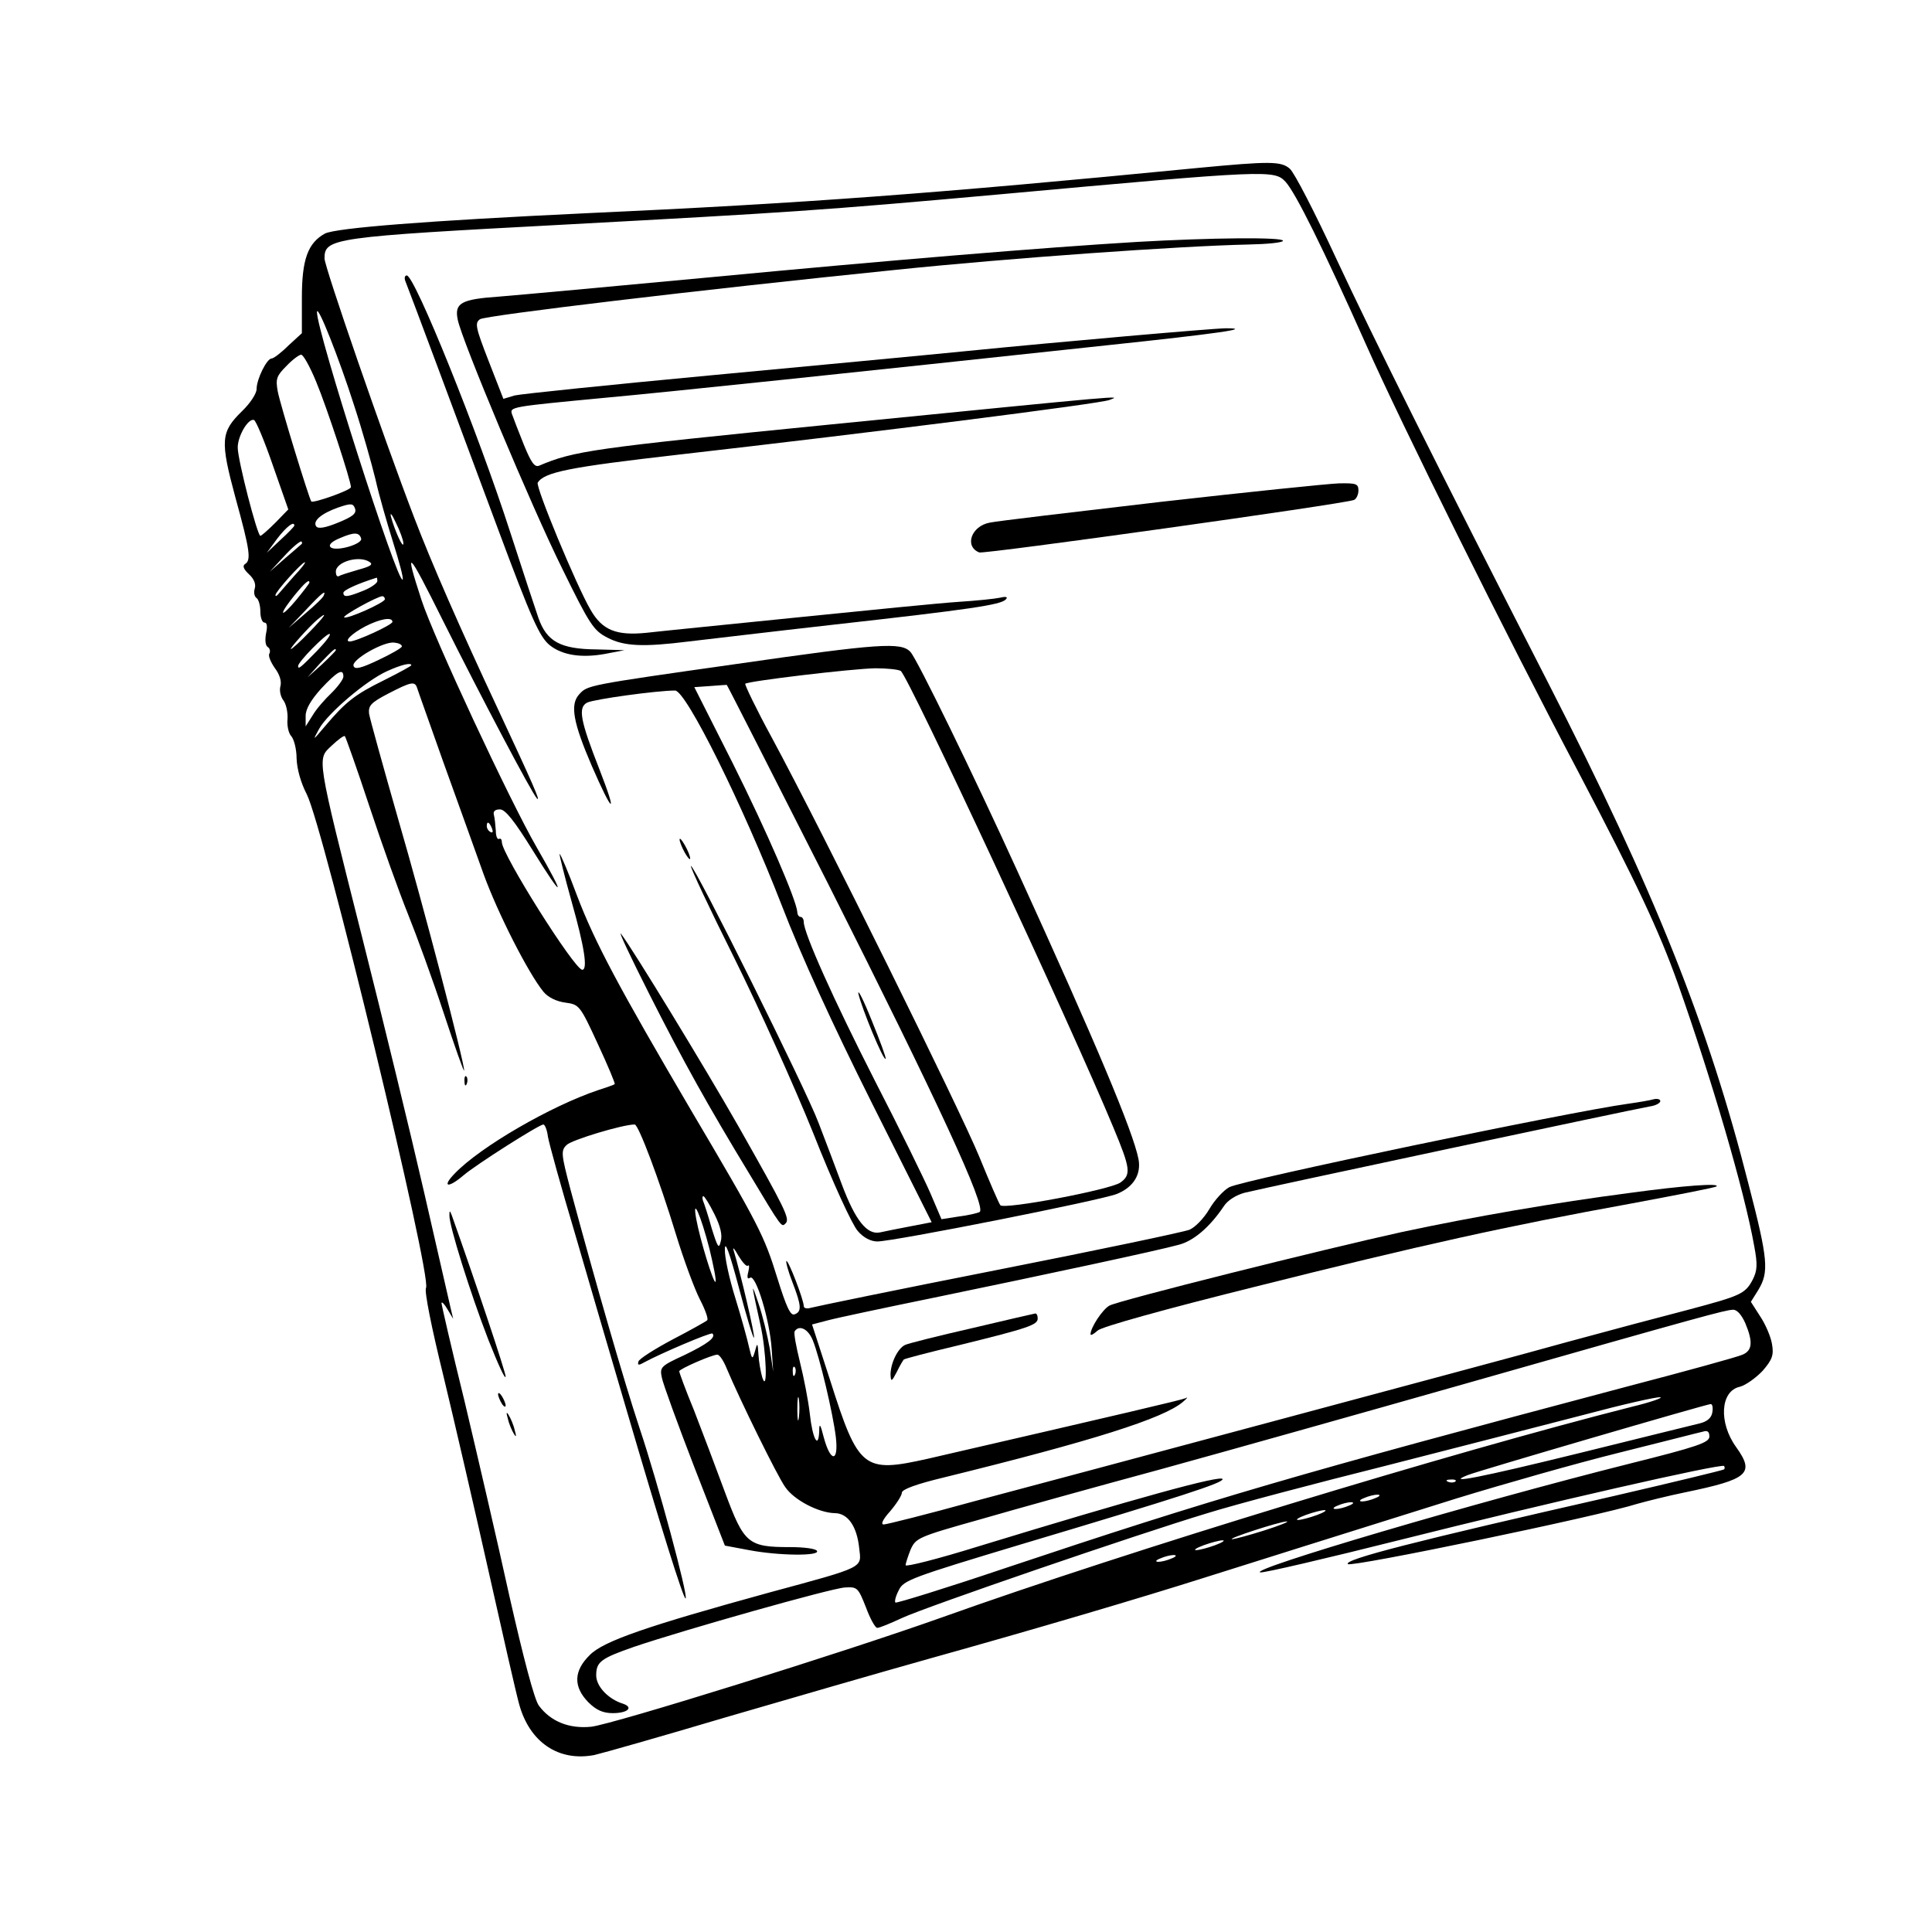 <?xml version="1.0" standalone="no"?>
<!DOCTYPE svg PUBLIC "-//W3C//DTD SVG 20010904//EN"
 "http://www.w3.org/TR/2001/REC-SVG-20010904/DTD/svg10.dtd">
<svg version="1.0" xmlns="http://www.w3.org/2000/svg"
 width="512pt" height="512pt" viewBox="0 0 512 512"
 preserveAspectRatio="xMidYMid meet">
<g transform="translate(0,512) scale(0.1,-0.1)"
fill="#000000" stroke="none">
<path d="M3175 4675 c-696 -68 -1048 -94 -1620 -120 -424 -20 -664 -39 -694
-54 -45 -25 -61 -68 -61 -170 l0 -94 -36 -33 c-19 -19 -39 -34 -44 -34 -13 0
-40 -55 -40 -81 0 -12 -17 -38 -39 -59 -56 -55 -58 -77 -17 -229 39 -141 42
-166 25 -176 -7 -5 -3 -14 11 -27 13 -12 19 -26 15 -38 -3 -10 -1 -21 5 -25 5
-3 10 -19 10 -36 0 -16 5 -29 11 -29 7 0 8 -11 4 -29 -3 -17 -2 -32 5 -36 5
-3 7 -11 4 -17 -4 -5 3 -22 14 -38 13 -17 19 -36 15 -49 -3 -12 1 -28 8 -37 7
-9 12 -31 11 -49 -2 -18 3 -39 10 -46 7 -8 14 -34 14 -59 1 -28 11 -64 27 -95
44 -86 332 -1278 316 -1308 -5 -8 15 -107 46 -233 29 -120 83 -354 120 -519
37 -165 73 -324 81 -352 28 -101 105 -152 199 -134 22 5 177 49 345 99 168 49
413 120 545 157 276 77 557 160 730 215 137 43 342 108 665 209 124 38 317 93
430 121 113 28 213 54 223 56 12 4 17 0 17 -13 0 -16 -32 -27 -212 -72 -410
-103 -1013 -281 -978 -288 8 -2 175 37 370 86 390 98 851 203 859 196 2 -3 2
-7 0 -9 -2 -2 -134 -34 -294 -71 -528 -120 -715 -168 -703 -180 9 -9 661 126
768 160 25 7 81 21 125 30 169 35 186 50 136 120 -47 65 -42 149 10 160 15 4
42 23 60 42 26 30 30 42 25 71 -3 19 -17 52 -31 73 l-25 39 20 32 c28 47 26
79 -26 279 -107 422 -249 778 -531 1329 -299 584 -462 911 -562 1125 -56 121
-111 228 -123 238 -23 20 -53 20 -243 2z m232 -37 c27 -30 99 -175 214 -433
91 -205 368 -764 564 -1135 152 -290 211 -415 261 -555 90 -255 177 -551 203
-698 9 -48 8 -64 -4 -88 -20 -38 -32 -43 -171 -80 -66 -17 -209 -55 -319 -85
-110 -31 -459 -124 -775 -209 -316 -85 -676 -181 -800 -214 -123 -34 -231 -61
-238 -61 -9 0 -2 14 17 35 17 20 31 42 31 49 0 9 38 23 113 41 390 96 581 156
632 200 11 9 14 14 8 10 -11 -5 -165 -41 -685 -161 -170 -38 -183 -28 -258
208 l-48 148 42 11 c22 6 149 33 281 60 300 62 594 125 648 140 40 10 83 47
120 102 10 16 33 30 55 36 61 15 1024 220 1075 229 15 2 27 9 27 14 0 5 -8 7
-17 5 -10 -3 -40 -8 -68 -12 -154 -21 -1020 -202 -1057 -221 -15 -8 -39 -34
-53 -58 -14 -24 -38 -49 -53 -55 -15 -6 -243 -54 -507 -106 -264 -52 -487 -98
-497 -101 -10 -3 -18 -1 -18 5 0 16 -41 123 -46 119 -2 -2 5 -28 16 -56 24
-62 25 -78 6 -85 -11 -5 -22 19 -46 96 -35 113 -48 139 -230 447 -189 322
-254 443 -301 567 -23 62 -44 111 -46 110 -1 -2 13 -59 32 -127 34 -120 43
-180 28 -180 -21 1 -213 306 -213 338 0 7 -3 11 -7 9 -5 -3 -9 7 -9 21 -1 15
-3 34 -5 42 -3 10 3 15 16 15 14 0 38 -30 87 -109 83 -134 89 -128 10 9 -72
125 -272 554 -305 655 -47 144 -37 134 57 -55 101 -202 236 -458 249 -471 11
-11 -11 39 -103 236 -102 218 -176 387 -223 510 -82 214 -237 663 -237 685 0
54 19 57 640 90 590 32 673 37 1150 80 714 65 727 65 757 33z m-2469 -591 c22
-67 47 -156 57 -197 9 -41 31 -117 47 -168 16 -51 28 -95 25 -98 -13 -13 -228
659 -227 709 1 23 59 -124 98 -246z m-100 61 c28 -67 92 -262 92 -279 0 -8
-99 -43 -105 -38 -6 8 -82 255 -89 292 -6 33 -3 41 23 67 16 17 34 30 39 30 6
0 24 -33 40 -72z m-115 -221 l41 -117 -34 -35 c-19 -19 -37 -35 -40 -35 -8 0
-60 201 -60 234 0 31 28 78 43 73 5 -1 28 -56 50 -120z m173 -152 c-34 -14
-53 -17 -58 -10 -10 14 13 34 58 50 35 12 40 11 45 -3 4 -13 -6 -21 -45 -37z
m173 -55 c0 -17 -23 34 -33 71 -3 13 3 6 13 -16 11 -22 20 -47 20 -55z m-289
47 c0 -2 -16 -19 -37 -38 l-36 -34 28 38 c23 30 45 48 45 34z m177 -34 c5 -15
-68 -36 -81 -23 -6 6 3 15 25 24 37 16 51 16 56 -1z m-158 -15 c-2 -2 -22 -19
-44 -38 l-40 -35 39 42 c22 24 42 40 45 38 2 -3 2 -6 0 -7z m180 -47 c11 -7 3
-12 -30 -21 -24 -7 -47 -14 -51 -17 -5 -2 -8 3 -8 12 0 26 61 44 89 26z m-200
-38 c-18 -21 -37 -42 -41 -47 -5 -6 -8 -7 -8 -3 0 9 70 87 78 87 3 0 -10 -17
-29 -37z m221 -13 c0 -5 -16 -17 -36 -25 -42 -17 -54 -19 -54 -6 0 7 37 24 88
40 1 1 2 -3 2 -9z m-180 -4 c0 -2 -16 -23 -35 -46 -19 -23 -35 -38 -35 -33 0
5 14 25 31 46 28 34 39 43 39 33z m38 -34 c-1 -5 -23 -26 -48 -47 l-45 -39 45
47 c43 46 55 55 48 39z m162 -10 c0 -9 -101 -54 -108 -48 -4 5 87 55 101 56 4
0 7 -4 7 -8z m-200 -87 c-24 -25 -46 -45 -49 -45 -5 0 47 58 69 77 32 27 22
11 -20 -32z m220 27 c0 -8 -96 -52 -113 -52 -16 0 5 21 41 40 39 20 72 26 72
12z m-200 -77 c-44 -45 -50 -50 -50 -40 0 11 73 85 83 85 6 0 -9 -20 -33 -45z
m225 12 c0 -4 -28 -20 -62 -36 -46 -22 -63 -26 -66 -16 -7 16 80 66 108 62 11
-1 20 -5 20 -10z m-175 -10 c0 -2 -17 -19 -37 -38 l-38 -34 34 38 c33 34 41
42 41 34z m200 -40 c0 -2 -33 -20 -73 -40 -77 -38 -101 -57 -156 -122 -33 -39
-33 -39 -15 -6 23 41 124 127 179 152 37 17 65 24 65 16z m-180 -30 c0 -7 -14
-26 -31 -43 -17 -16 -40 -42 -50 -59 l-19 -30 0 28 c0 18 14 42 41 72 43 46
59 55 59 32z m195 -29 c2 -7 34 -96 70 -198 37 -102 84 -234 106 -295 38 -105
119 -264 159 -313 12 -15 35 -26 58 -29 37 -5 39 -7 86 -109 27 -58 47 -106
45 -107 -2 -2 -22 -9 -44 -16 -125 -42 -312 -150 -380 -221 -35 -36 -18 -40
23 -5 34 29 201 135 212 135 4 0 10 -15 12 -32 3 -18 35 -134 72 -258 36 -124
97 -333 136 -465 89 -304 152 -506 157 -501 7 7 -73 305 -122 451 -43 130
-117 387 -183 632 -25 95 -26 104 -10 119 13 13 148 54 180 54 10 0 65 -146
109 -290 21 -69 50 -147 64 -174 14 -27 23 -52 19 -55 -3 -3 -44 -26 -92 -51
-47 -25 -88 -51 -90 -58 -3 -10 0 -11 14 -3 44 24 178 81 182 77 10 -10 -12
-27 -74 -57 -63 -29 -66 -32 -60 -60 3 -16 42 -123 86 -237 l81 -208 64 -12
c79 -15 189 -16 180 -2 -3 6 -35 10 -71 10 -112 0 -122 9 -173 146 -24 65 -61
163 -82 217 -22 53 -39 100 -39 103 0 6 87 44 101 44 6 0 17 -17 25 -37 34
-81 134 -285 155 -314 24 -35 89 -68 131 -69 35 0 59 -35 65 -93 6 -53 18 -48
-237 -117 -324 -89 -441 -129 -477 -166 -43 -42 -44 -84 -4 -125 21 -21 39
-29 65 -29 39 0 56 15 27 25 -39 12 -71 46 -71 75 0 36 12 45 101 76 133 45
522 155 558 157 33 2 35 0 56 -53 11 -30 25 -55 30 -54 6 0 35 12 65 26 67 31
624 222 810 278 74 23 286 79 470 125 184 47 421 108 525 135 105 28 197 49
205 47 8 -1 -25 -13 -75 -25 -478 -121 -1336 -382 -1828 -558 -267 -95 -871
-283 -930 -290 -59 -6 -108 14 -139 56 -12 16 -41 127 -78 290 -32 146 -86
378 -119 517 -34 138 -61 255 -61 260 1 4 8 -3 16 -17 l15 -25 -6 25 c-3 14
-35 153 -71 310 -36 157 -110 461 -164 675 -123 488 -120 472 -81 509 17 16
33 28 35 25 2 -2 32 -86 65 -186 33 -100 79 -228 102 -285 23 -57 66 -175 95
-263 29 -88 53 -156 54 -152 1 20 -108 437 -175 667 -40 140 -75 266 -77 279
-2 21 5 29 51 53 60 31 70 33 76 16z m199 -374 c3 -8 2 -12 -4 -9 -6 3 -10 10
-10 16 0 14 7 11 14 -7z m589 -1021 c16 -32 22 -56 17 -73 -5 -21 -8 -16 -24
35 -9 33 -20 66 -23 73 -2 6 -2 12 1 12 3 0 16 -21 29 -47z m-13 -92 c11 -46
19 -85 16 -88 -5 -5 -41 112 -51 167 -11 62 12 10 35 -79z m118 -236 c4 3 -36
173 -54 232 -3 10 3 3 13 -15 11 -18 22 -30 25 -26 4 3 4 -4 1 -17 -4 -15 -2
-20 5 -15 15 9 52 -112 57 -189 l4 -60 -9 61 c-6 34 -19 88 -30 120 -20 60
-20 57 5 -56 16 -70 20 -186 5 -140 -4 14 -9 41 -10 60 -2 32 -3 33 -9 10 -7
-24 -8 -24 -16 10 -4 19 -20 77 -36 129 -16 51 -29 110 -28 130 0 25 12 -7 37
-101 20 -76 38 -135 40 -133z m2627 39 c21 -50 19 -73 -7 -84 -13 -6 -151 -44
-308 -85 -874 -232 -1094 -296 -1647 -481 -157 -53 -287 -93 -290 -91 -3 3 1
18 9 33 12 26 34 34 323 121 429 128 535 163 535 173 0 13 -235 -52 -647 -178
-106 -33 -193 -55 -193 -50 0 5 6 23 13 41 14 31 19 34 183 80 93 27 309 87
479 133 171 47 537 150 815 229 625 178 681 193 702 194 11 1 23 -13 33 -35z
m-2471 -46 c18 -44 53 -191 61 -256 8 -68 -14 -68 -32 -1 -9 36 -12 39 -12 16
-2 -50 -18 -19 -25 47 -4 35 -16 96 -26 136 -10 41 -17 77 -14 82 12 18 36 6
48 -24z m-47 -90 c-3 -8 -6 -5 -6 6 -1 11 2 17 5 13 3 -3 4 -12 1 -19z m10
-115 c-2 -16 -4 -5 -4 22 0 28 2 40 4 28 2 -13 2 -35 0 -50z m2421 15 c-2 -15
-13 -25 -33 -30 -16 -4 -159 -39 -316 -78 -268 -66 -362 -84 -299 -59 27 11
630 187 643 188 5 1 7 -9 5 -21z m-681 -184 c-3 -3 -12 -4 -19 -1 -8 3 -5 6 6
6 11 1 17 -2 13 -5z m-212 -44 c-11 -5 -27 -9 -35 -9 -9 0 -8 4 5 9 11 5 27 9
35 9 9 0 8 -4 -5 -9z m-70 -20 c-11 -5 -27 -9 -35 -9 -9 0 -8 4 5 9 11 5 27 9
35 9 9 0 8 -4 -5 -9z m-85 -25 c-19 -7 -42 -13 -50 -13 -8 0 1 6 20 13 19 7
42 13 50 13 8 0 -1 -6 -20 -13z m-140 -41 c-41 -13 -79 -23 -85 -23 -14 1 127
47 145 47 8 0 -19 -11 -60 -24z m-130 -39 c-19 -7 -42 -13 -50 -13 -8 0 1 6
20 13 19 7 42 13 50 13 8 0 -1 -6 -20 -13z m-115 -35 c-11 -5 -27 -9 -35 -9
-9 0 -8 4 5 9 11 5 27 9 35 9 9 0 8 -4 -5 -9z"/>
<path d="M3015 4479 c-251 -15 -661 -49 -1135 -94 -256 -24 -507 -47 -557 -51
-101 -7 -119 -17 -110 -61 10 -53 197 -499 277 -660 73 -149 83 -164 120 -183
44 -23 95 -25 215 -10 44 5 219 26 388 45 357 40 438 52 452 66 7 7 2 9 -15 5
-14 -3 -63 -8 -110 -11 -47 -3 -238 -22 -425 -41 -187 -19 -368 -37 -402 -41
-80 -8 -117 7 -148 61 -38 65 -146 326 -140 337 18 28 84 41 372 74 517 59
1117 135 1143 145 31 12 67 15 -740 -65 -633 -63 -679 -70 -771 -109 -12 -5
-21 7 -41 56 -14 35 -28 71 -31 80 -7 20 -4 20 248 44 165 15 659 67 1329 139
293 31 390 45 315 45 -33 0 -443 -36 -684 -60 -110 -11 -418 -40 -685 -65
-267 -25 -499 -49 -516 -53 l-30 -9 -39 100 c-35 90 -37 101 -23 111 14 10
582 78 1103 131 300 31 750 63 933 67 50 1 92 5 92 10 0 10 -192 8 -385 -3z"/>
<path d="M1075 4373 c8 -19 144 -384 244 -653 90 -242 111 -288 138 -310 34
-27 85 -34 146 -23 l52 10 -75 2 c-95 1 -131 21 -153 83 -8 23 -42 126 -75
228 -85 264 -253 680 -274 680 -6 0 -7 -8 -3 -17z"/>
<path d="M3076 3790 c-231 -27 -435 -51 -453 -55 -49 -9 -68 -63 -28 -79 13
-5 964 128 993 139 6 2 12 14 12 25 0 18 -6 20 -52 19 -29 -1 -242 -23 -472
-49z"/>
<path d="M1949 3360 c-395 -56 -392 -56 -414 -80 -25 -27 -16 -75 33 -189 56
-129 70 -137 21 -11 -51 130 -58 165 -33 178 18 9 185 32 233 32 29 0 179
-302 283 -570 52 -135 134 -314 238 -522 l159 -317 -57 -11 c-31 -6 -67 -13
-80 -16 -34 -7 -65 31 -101 127 -17 46 -45 120 -62 164 -32 86 -331 687 -338
680 -2 -3 49 -112 114 -242 65 -131 160 -341 211 -468 50 -127 103 -242 117
-257 15 -18 35 -28 52 -28 43 0 593 109 635 126 44 18 65 52 57 93 -15 74
-111 303 -321 763 -117 257 -265 560 -283 580 -24 27 -82 23 -464 -32z m438
-18 c20 -13 454 -945 564 -1211 45 -108 47 -124 18 -145 -28 -19 -307 -72
-318 -60 -4 5 -29 63 -56 129 -50 122 -413 857 -549 1109 -42 77 -73 142 -71
144 7 7 283 40 345 41 30 0 60 -3 67 -7z m-191 -567 c287 -570 420 -856 400
-867 -6 -3 -31 -9 -56 -12 l-45 -7 -29 68 c-16 37 -82 172 -147 298 -110 216
-189 392 -189 422 0 7 -4 13 -8 13 -5 0 -9 6 -9 13 -3 33 -80 212 -171 394
l-102 202 43 3 c23 2 43 3 43 3 1 0 122 -238 270 -530z"/>
<path d="M2275 2486 c8 -36 66 -178 72 -172 2 2 -15 48 -37 102 -22 55 -38 86
-35 70z"/>
<path d="M1801 2895 c0 -5 6 -21 14 -35 8 -14 14 -20 14 -15 0 6 -6 21 -14 35
-8 14 -14 21 -14 15z"/>
<path d="M1721 2485 c90 -178 154 -293 265 -476 87 -145 85 -142 96 -131 12
12 -1 38 -125 257 -90 158 -281 471 -311 510 -9 11 25 -61 75 -160z"/>
<path d="M4322 1959 c-201 -26 -420 -64 -607 -104 -205 -45 -749 -181 -775
-195 -18 -10 -50 -58 -50 -76 0 -4 8 0 19 10 11 10 176 56 413 115 446 112
673 162 998 221 123 23 227 43 229 46 9 9 -88 2 -227 -17z"/>
<path d="M2575 1600 c-88 -20 -167 -40 -176 -44 -20 -9 -39 -49 -39 -79 1 -20
3 -19 17 8 8 17 17 31 18 32 1 2 66 19 146 38 187 46 209 54 209 71 0 8 -3 14
-7 13 -5 -1 -80 -18 -168 -39z"/>
<path d="M1231 2254 c0 -11 3 -14 6 -6 3 7 2 16 -1 19 -3 4 -6 -2 -5 -13z"/>
<path d="M1191 1899 c-1 -26 55 -205 103 -329 25 -63 45 -108 46 -98 0 12 -81
254 -143 428 -5 13 -6 12 -6 -1z"/>
<path d="M1320 1425 c0 -5 5 -17 10 -25 5 -8 10 -10 10 -5 0 6 -5 17 -10 25
-5 8 -10 11 -10 5z"/>
<path d="M1346 1360 c3 -14 11 -32 16 -40 6 -10 7 -7 2 10 -3 14 -11 32 -16
40 -6 10 -7 7 -2 -10z"/>
</g>
</svg>